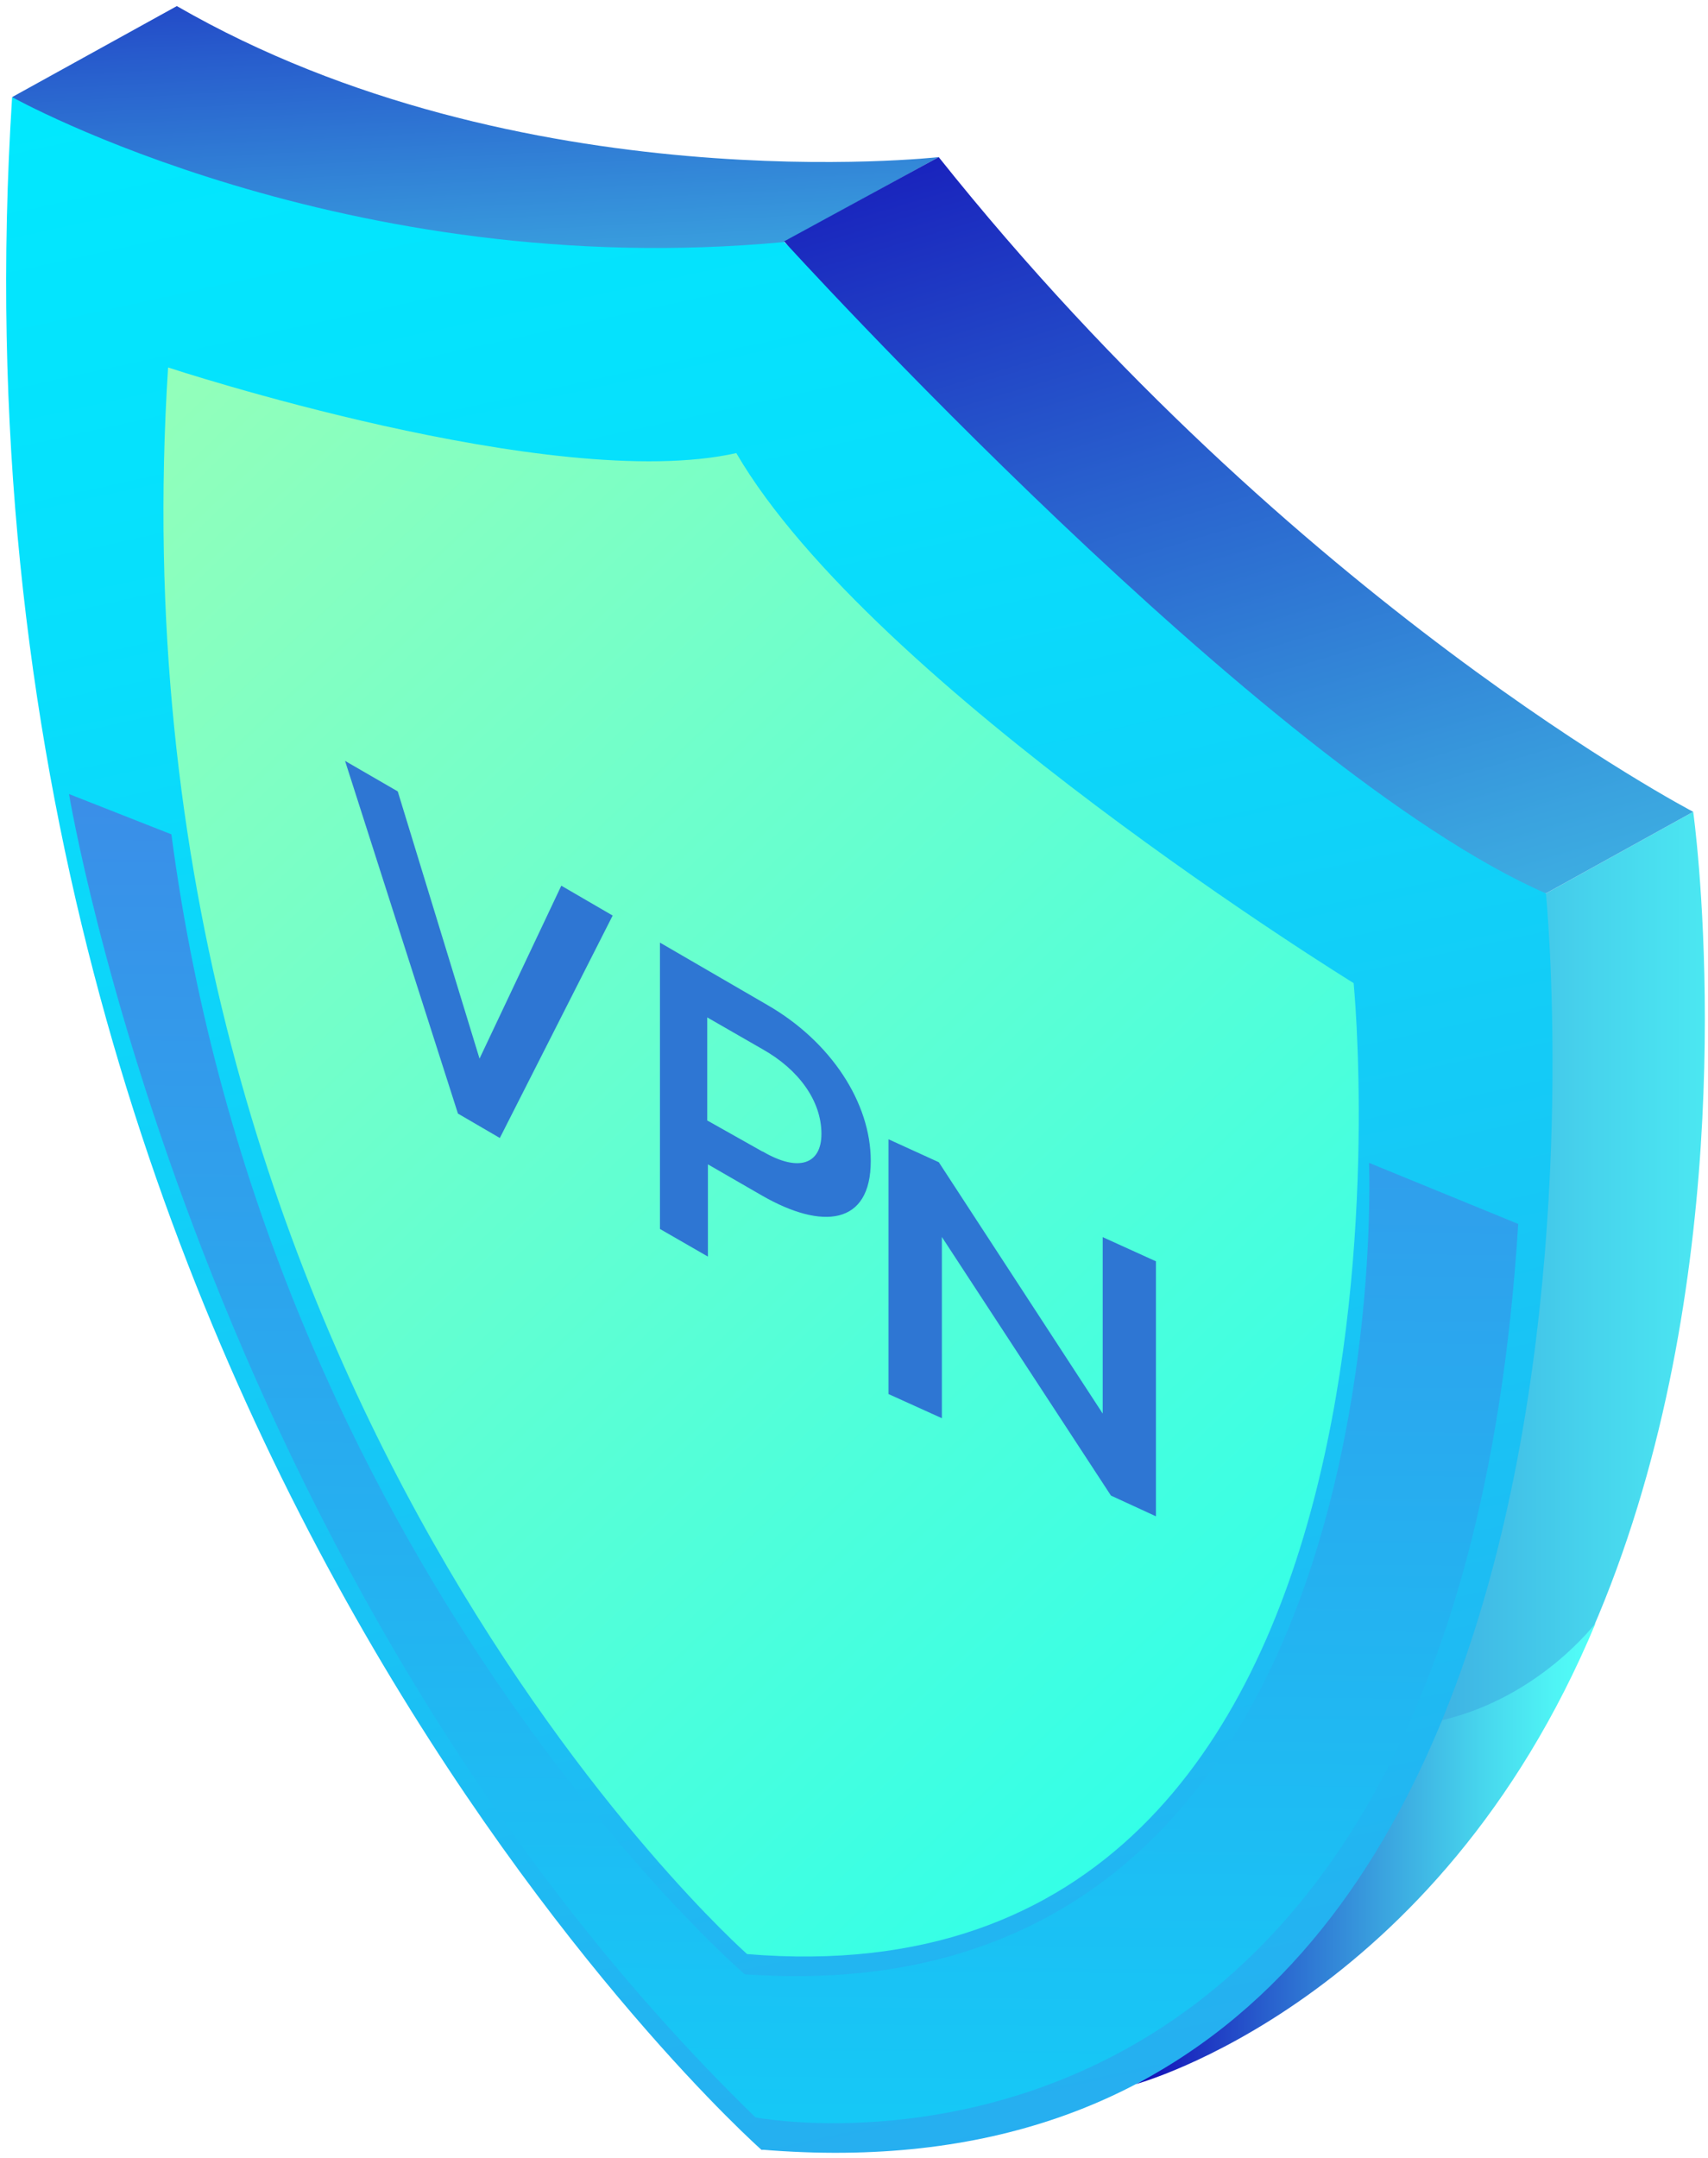 <svg xmlns="http://www.w3.org/2000/svg" width="99" height="125"><defs><linearGradient x1="0.012%" y1="49.993%" x2="100.009%" y2="49.993%" id="A"><stop stop-color="#130CB7" offset=".538%"/><stop stop-color="#285ECD" offset="28.23%"/><stop stop-color="#3AA3DF" offset="53.8%"/><stop stop-color="#47D5ED" offset="75%"/><stop stop-color="#4FF4F5" offset="91.02%"/><stop stop-color="#52FFF8" offset="100%"/></linearGradient><linearGradient x1="-0.088%" y1="50.015%" x2="99.932%" y2="50.015%" id="B"><stop stop-color="#130CB7" offset=".538%"/><stop stop-color="#285ECD" offset="28.23%"/><stop stop-color="#3AA3DF" offset="53.8%"/><stop stop-color="#47D5ED" offset="75%"/><stop stop-color="#4FF4F5" offset="91.02%"/><stop stop-color="#52FFF8" offset="100%"/></linearGradient><linearGradient x1="70.23%" y1="144.185%" x2="42.835%" y2="-10.961%" id="C"><stop stop-color="#3C8CE7" offset=".538%"/><stop stop-color="#3A8FE8" offset="2.957%"/><stop stop-color="#1BC0F4" offset="47.32%"/><stop stop-color="#07DFFC" offset="81.06%"/><stop stop-color="#00EAFF" offset="100%"/></linearGradient><linearGradient x1="28.194%" y1="-72.942%" x2="84.072%" y2="241.993%" id="D"><stop stop-color="#130CB7" offset=".538%"/><stop stop-color="#285ECD" offset="28.23%"/><stop stop-color="#3AA3DF" offset="53.8%"/><stop stop-color="#47D5ED" offset="75%"/><stop stop-color="#4FF4F5" offset="91.02%"/><stop stop-color="#52FFF8" offset="100%"/></linearGradient><linearGradient x1="22.703%" y1="-23.508%" x2="104.804%" y2="198.104%" id="E"><stop stop-color="#130CB7" offset=".538%"/><stop stop-color="#285ECD" offset="28.23%"/><stop stop-color="#3AA3DF" offset="53.8%"/><stop stop-color="#47D5ED" offset="75%"/><stop stop-color="#4FF4F5" offset="91.02%"/><stop stop-color="#52FFF8" offset="100%"/></linearGradient><linearGradient x1="-8.966%" y1="-34.076%" x2="107.422%" y2="116.173%" id="F"><stop stop-color="#B1FFAC" offset="0%"/><stop stop-color="#12FFF7" offset="100%"/></linearGradient><linearGradient x1="50.234%" y1="-4.018%" x2="48.387%" y2="165.799%" id="G"><stop stop-color="#3C8CE7" offset=".538%"/><stop stop-color="#3A8FE8" offset="2.957%"/><stop stop-color="#1BC0F4" offset="47.32%"/><stop stop-color="#07DFFC" offset="81.06%"/><stop stop-color="#00EAFF" offset="100%"/></linearGradient></defs><path d="M89.607 51.758l8.536-4.727s10.796 76.758-54.02 77.5l45.485-72.773z" fill="url(#A)"/><path d="M92.49 94.023s-3.235 4.297-8.887 5.625c0 0-8.458 16.406-17.773 21.094-.04 0 17.46-4.648 26.66-26.72z" fill="url(#B)"/><path d="M89.607 51.758s7.64 77.227-45.485 72.773c0 0-48.292-42.695-43.42-118.906l44.745 8.398 44.16 37.734z" fill="url(#C)"/><path d="M.702 5.625s19.293 10.78 44.745 8.398l8.965-4.922S30.168 11.836 10.25.352L.702 5.625z" fill="url(#D)"/><path d="M45.446 13.984s27.83 30.625 44.16 37.773l8.536-4.727S75.07 35 54.41 9.102l-8.965 4.883z" fill="url(#E)"/><path d="M78.46 56.953s5.924 59.688-35.157 56.25c0 0-37.34-32.97-33.56-91.914 0 0 22.294 7.344 32.935 4.96 7.873 13.516 35.78 30.703 35.78 30.703z" fill="url(#F)"/><path d="M20 44.08l3.055 1.768 4.74 15.48 4.74-10.018 2.977 1.73-6.54 12.886-2.428-1.414zm18.252 10.527l6.227 3.614c3.682 2.12 5.993 5.657 5.993 9.036 0 3.732-2.82 4.007-6.306 2.004l-3.133-1.807v5.343l-2.78-1.6v-16.58zm5.953 12.1c2.076 1.218 3.407.746 3.407-1.02 0-1.925-1.332-3.732-3.407-4.9l-3.212-1.846v5.97l3.212 1.807zM51.5 66l2.916 1.33 9.5 14.562V71.67L67 73.07v14.772l-2.607-1.2-9.8-14.982v10.5l-3.093-1.4z" fill="#2E76D3"/><path d="M79.352 67.365s2.094 49.735-36.183 47.01c0 0-27.65-23.74-33.235-66.04L4 46s7.485 45.26 39.79 76.666c0 0 40.488 7.783 44.21-51.76l-8.648-3.54z" fill="url(#G)"/></svg>